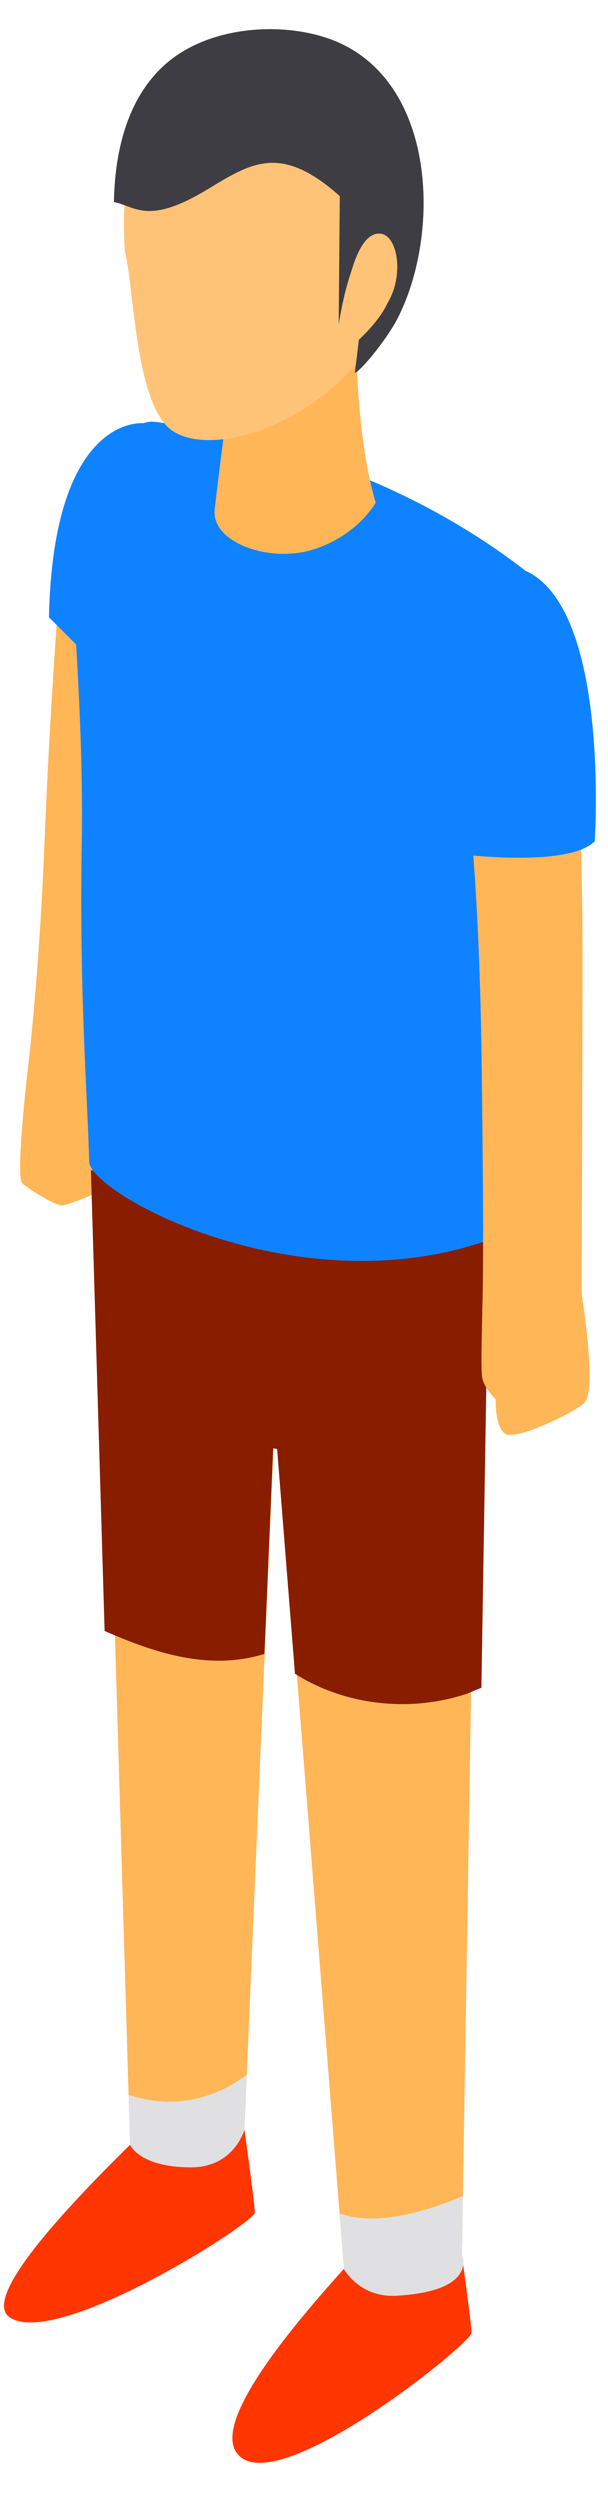 <?xml version="1.0" encoding="UTF-8" standalone="no"?>
<!DOCTYPE svg PUBLIC "-//W3C//DTD SVG 1.1//EN" "http://www.w3.org/Graphics/SVG/1.1/DTD/svg11.dtd">
<svg version="1.1" xmlns="http://www.w3.org/2000/svg" xmlns:xlink="http://www.w3.org/1999/xlink" preserveAspectRatio="xMidYMid meet" viewBox="240.941 36.499 150.661 606.502" width="146.66" height="602.5"><defs><path d="M246.47 323.2C247.92 324.65 254.61 328.72 256.21 328.72C257.81 328.72 269.52 324.24 270.89 321.17C272.06 318.54 271.2 311.87 267.86 307.86C264.03 303.26 264.52 295.17 264.52 295.17C263.38 295.38 257.69 296.44 247.45 298.34C245.83 313.94 245.5 322.23 246.47 323.2Z" id="a1VmRi5vNb"></path><path d="M256.86 163.09C255.71 172.26 253.18 207.91 251.98 238.56C250.61 273.67 247.45 298.33 247.45 298.33C247.45 306.35 261.56 312.35 267.44 306.47C268.32 305.59 268.53 272.31 275.63 224.35C282.35 178.98 298.99 136.75 279.47 134.69C276.66 134.39 260.07 137.62 256.86 163.09Z" id="a1cxN9Quy6"></path><path d="M243.47 604.07C255.44 611.6 304.09 580.53 304.09 578.04C304.09 575.54 300.64 551.32 300.64 551.32C298.9 551.9 290.18 554.78 274.49 559.96C248.08 585.77 237.74 600.47 243.47 604.07Z" id="k15ijHNx84"></path><path d="M301.01 638.89C312.76 646.76 357.79 610.31 357.79 607.81C357.79 605.32 354.34 581.1 354.34 581.1C352.6 581.68 343.88 584.56 328.19 589.74C302.7 617.57 293.64 633.95 301.01 638.89Z" id="b1sFiKsKSF"></path><path d="M273.17 561.27C273.17 561.27 275.49 566.84 288.27 566.84C299.01 566.84 301.51 557.49 301.51 557.49C302 546.01 304.45 488.62 308.85 385.32L309.78 385.46C319.62 509.38 325.08 578.23 326.17 592C326.17 592 329.95 599.17 339.28 598.62C359.39 597.42 355.41 588.69 355.41 588.69C355.69 571.33 357.1 484.52 359.64 328.26L266 320C270.31 464.76 272.69 545.19 273.17 561.27Z" id="a1muH1Nf0"></path><path d="M273.17 561.27C273.17 561.27 275.49 566.84 288.27 566.84C299.01 566.84 301.51 557.49 301.51 557.49C301.57 556.14 302.03 545.31 302.09 543.95C293.67 550.23 283.33 552.45 272.8 548.89C272.88 551.37 273.14 560.04 273.17 561.27Z" id="a7aR3XjiI"></path><path d="M325.08 578.23C325.19 579.61 326.06 590.63 326.17 592C326.17 592 329.94 599.17 339.28 598.62C359.38 597.42 355.41 588.69 355.41 588.69C355.42 587.71 355.5 582.81 355.64 573.98C342.48 579.43 332.29 580.85 325.08 578.23Z" id="dI8fSwUiU"></path><path d="M360.23 448.11C360.36 440.15 361 400.35 362.17 328.71L263.47 320C265.5 388.43 266.63 426.44 266.86 434.05C279.36 439.55 292.86 443.95 306.46 439.74C306.61 436.35 307.33 419.38 308.63 388.85L309.61 388.99C312.26 422.38 313.73 440.93 314.03 444.64C326.58 452.59 342.69 454.25 356.71 449.57C357.83 449.09 359.01 448.61 360.23 448.11Z" id="c2m3BDafIK"></path><path d="M261.19 239.27C261.72 207.51 258.56 176.16 258.7 168.25C259.06 148.66 271.38 134.79 278.59 134.67C278.59 134.67 329.01 138.82 371.12 171.57C371.12 171.57 366.69 335.69 361.09 337.59C314.91 353.26 264.92 326.75 263.05 318.19C262.68 302.41 260.57 277.12 261.19 239.27Z" id="cXtsv10ww"></path><path d="M294.14 156.37C293.21 164.52 307.6 169.77 318.6 166.31C329.6 162.85 334.04 154.71 334.04 154.71C328.85 137.24 329.19 111.92 329.19 111.92C327.11 112.81 316.74 117.28 298.06 125.33C296.29 138.69 294.99 149.03 294.14 156.37Z" id="b2ntD9u2XL"></path><path d="M283.42 136.76C292.47 143.48 320.84 137.04 336.61 110.18C349.78 87.77 344.28 43.83 315.99 39.17C282.95 33.72 269.88 58.71 271.86 92.4C274.17 101.27 274.37 130.04 283.42 136.76Z" id="aoe0yjiHH"></path><path d="M320.85 39.33C308.92 35.76 293.21 37.26 283.22 45.11C272.64 53.43 269.38 67.47 269.17 80.31C274.46 81.32 277.48 86.14 292.26 77.22C303.12 70.66 310.42 65.72 325.14 78.83C325.11 82.02 324.89 107.49 324.87 110.68C324.87 110.67 327.81 89.98 333.95 89.7C338.27 89.51 340.15 98.44 336.97 105.31C335.41 108.69 332.46 111.95 329.86 114.4C329.71 115.77 329.42 118.23 328.86 122.65C330.65 121.82 336.9 114.09 339.42 109.19C348.41 91.69 349.13 62.94 334.74 47.8C331.11 43.98 326.52 41.02 320.85 39.33Z" id="c6aW9hviq"></path><path d="M360.42 371.24C360.82 373.97 363.77 376.68 363.77 376.68C363.77 376.68 363.5 383.3 366.07 385.2C368.63 387.11 383.49 379.89 385.77 377.55C388.98 374.26 385.05 350.56 385.05 350.56C385.05 350.56 364.16 342.22 360.45 354.19C360.45 357.6 360.01 368.5 360.42 371.24Z" id="i1R025Ti2"></path><path d="M354.69 193.95C353.95 212.61 359.38 229.28 360.25 290.68C361.01 344.96 360.45 354.19 360.45 354.19C360.45 354.19 367.41 364.1 385.05 350.56C385.05 350.56 385.43 267.2 385.24 256.2C384.09 187.65 383.52 179.05 371.12 171.57C367.83 176.05 355.44 175.29 354.69 193.95Z" id="a22S0WXRhK"></path><path d="M334.75 88.11C339.09 87.91 340.98 96.87 337.79 103.76C334.6 110.65 325.65 117.07 325.65 117.07C325.65 116.54 325.65 113.9 325.65 109.14C327.62 95.3 330.65 88.29 334.75 88.11Z" id="aDMFaUzV6"></path><path d="M353.32 241.58C353.32 241.58 381.52 245.36 388.32 238.56C388.32 238.56 392.2 180.95 371.12 171.57C363.59 168.22 353.32 184.12 353.32 193.95C353.32 212.44 353.32 232.05 353.32 241.58Z" id="bkGrLhQmo"></path><path d="M253.07 183.1C254.15 132.63 276.44 135.06 276.44 135.06C275.76 139.14 272.34 159.53 266.19 196.23C259.19 189.23 254.82 184.85 253.07 183.1Z" id="a1hEiF1M2"></path></defs><g><g><use xlink:href="#a1VmRi5vNb" opacity="1" fill="#ffb657" fill-opacity="1"></use><g><use xlink:href="#a1VmRi5vNb" opacity="1" fill-opacity="0" stroke="#000000" stroke-width="1" stroke-opacity="0"></use></g></g><g><use xlink:href="#a1cxN9Quy6" opacity="1" fill="#ffb657" fill-opacity="1"></use><g><use xlink:href="#a1cxN9Quy6" opacity="1" fill-opacity="0" stroke="#000000" stroke-width="1" stroke-opacity="0"></use></g></g><g><use xlink:href="#k15ijHNx84" opacity="1" fill="#ff3502" fill-opacity="1"></use><g><use xlink:href="#k15ijHNx84" opacity="1" fill-opacity="0" stroke="#000000" stroke-width="1" stroke-opacity="0"></use></g></g><g><use xlink:href="#b1sFiKsKSF" opacity="1" fill="#ff3502" fill-opacity="1"></use><g><use xlink:href="#b1sFiKsKSF" opacity="1" fill-opacity="0" stroke="#000000" stroke-width="1" stroke-opacity="0"></use></g></g><g><use xlink:href="#a1muH1Nf0" opacity="1" fill="#ffb657" fill-opacity="1"></use><g><use xlink:href="#a1muH1Nf0" opacity="1" fill-opacity="0" stroke="#000000" stroke-width="1" stroke-opacity="0"></use></g></g><g><use xlink:href="#a7aR3XjiI" opacity="1" fill="#e0e0e2" fill-opacity="1"></use><g><use xlink:href="#a7aR3XjiI" opacity="1" fill-opacity="0" stroke="#000000" stroke-width="1" stroke-opacity="0"></use></g></g><g><use xlink:href="#dI8fSwUiU" opacity="1" fill="#e0e0e2" fill-opacity="1"></use><g><use xlink:href="#dI8fSwUiU" opacity="1" fill-opacity="0" stroke="#000000" stroke-width="1" stroke-opacity="0"></use></g></g><g><use xlink:href="#c2m3BDafIK" opacity="1" fill="#891d00" fill-opacity="1"></use><g><use xlink:href="#c2m3BDafIK" opacity="1" fill-opacity="0" stroke="#000000" stroke-width="1" stroke-opacity="0"></use></g></g><g><use xlink:href="#cXtsv10ww" opacity="1" fill="#0f83ff" fill-opacity="1"></use><g><use xlink:href="#cXtsv10ww" opacity="1" fill-opacity="0" stroke="#000000" stroke-width="1" stroke-opacity="0"></use></g></g><g><use xlink:href="#b2ntD9u2XL" opacity="1" fill="#ffb657" fill-opacity="1"></use><g><use xlink:href="#b2ntD9u2XL" opacity="1" fill-opacity="0" stroke="#000000" stroke-width="1" stroke-opacity="0"></use></g></g><g><use xlink:href="#aoe0yjiHH" opacity="1" fill="#fec377" fill-opacity="1"></use><g><use xlink:href="#aoe0yjiHH" opacity="1" fill-opacity="0" stroke="#000000" stroke-width="1" stroke-opacity="0"></use></g></g><g><use xlink:href="#c6aW9hviq" opacity="1" fill="#3e3d43" fill-opacity="1"></use><g><use xlink:href="#c6aW9hviq" opacity="1" fill-opacity="0" stroke="#000000" stroke-width="1" stroke-opacity="0"></use></g></g><g><use xlink:href="#i1R025Ti2" opacity="1" fill="#ffb657" fill-opacity="1"></use><g><use xlink:href="#i1R025Ti2" opacity="1" fill-opacity="0" stroke="#000000" stroke-width="1" stroke-opacity="0"></use></g></g><g><use xlink:href="#a22S0WXRhK" opacity="1" fill="#ffb657" fill-opacity="1"></use><g><use xlink:href="#a22S0WXRhK" opacity="1" fill-opacity="0" stroke="#000000" stroke-width="1" stroke-opacity="0"></use></g></g><g><use xlink:href="#aDMFaUzV6" opacity="1" fill="#fec377" fill-opacity="1"></use><g><use xlink:href="#aDMFaUzV6" opacity="1" fill-opacity="0" stroke="#000000" stroke-width="1" stroke-opacity="0"></use></g></g><g><use xlink:href="#bkGrLhQmo" opacity="1" fill="#0f83ff" fill-opacity="1"></use><g><use xlink:href="#bkGrLhQmo" opacity="1" fill-opacity="0" stroke="#000000" stroke-width="1" stroke-opacity="0"></use></g></g><g><use xlink:href="#a1hEiF1M2" opacity="1" fill="#0f83ff" fill-opacity="1"></use><g><use xlink:href="#a1hEiF1M2" opacity="1" fill-opacity="0" stroke="#000000" stroke-width="1" stroke-opacity="0"></use></g></g></g></svg>